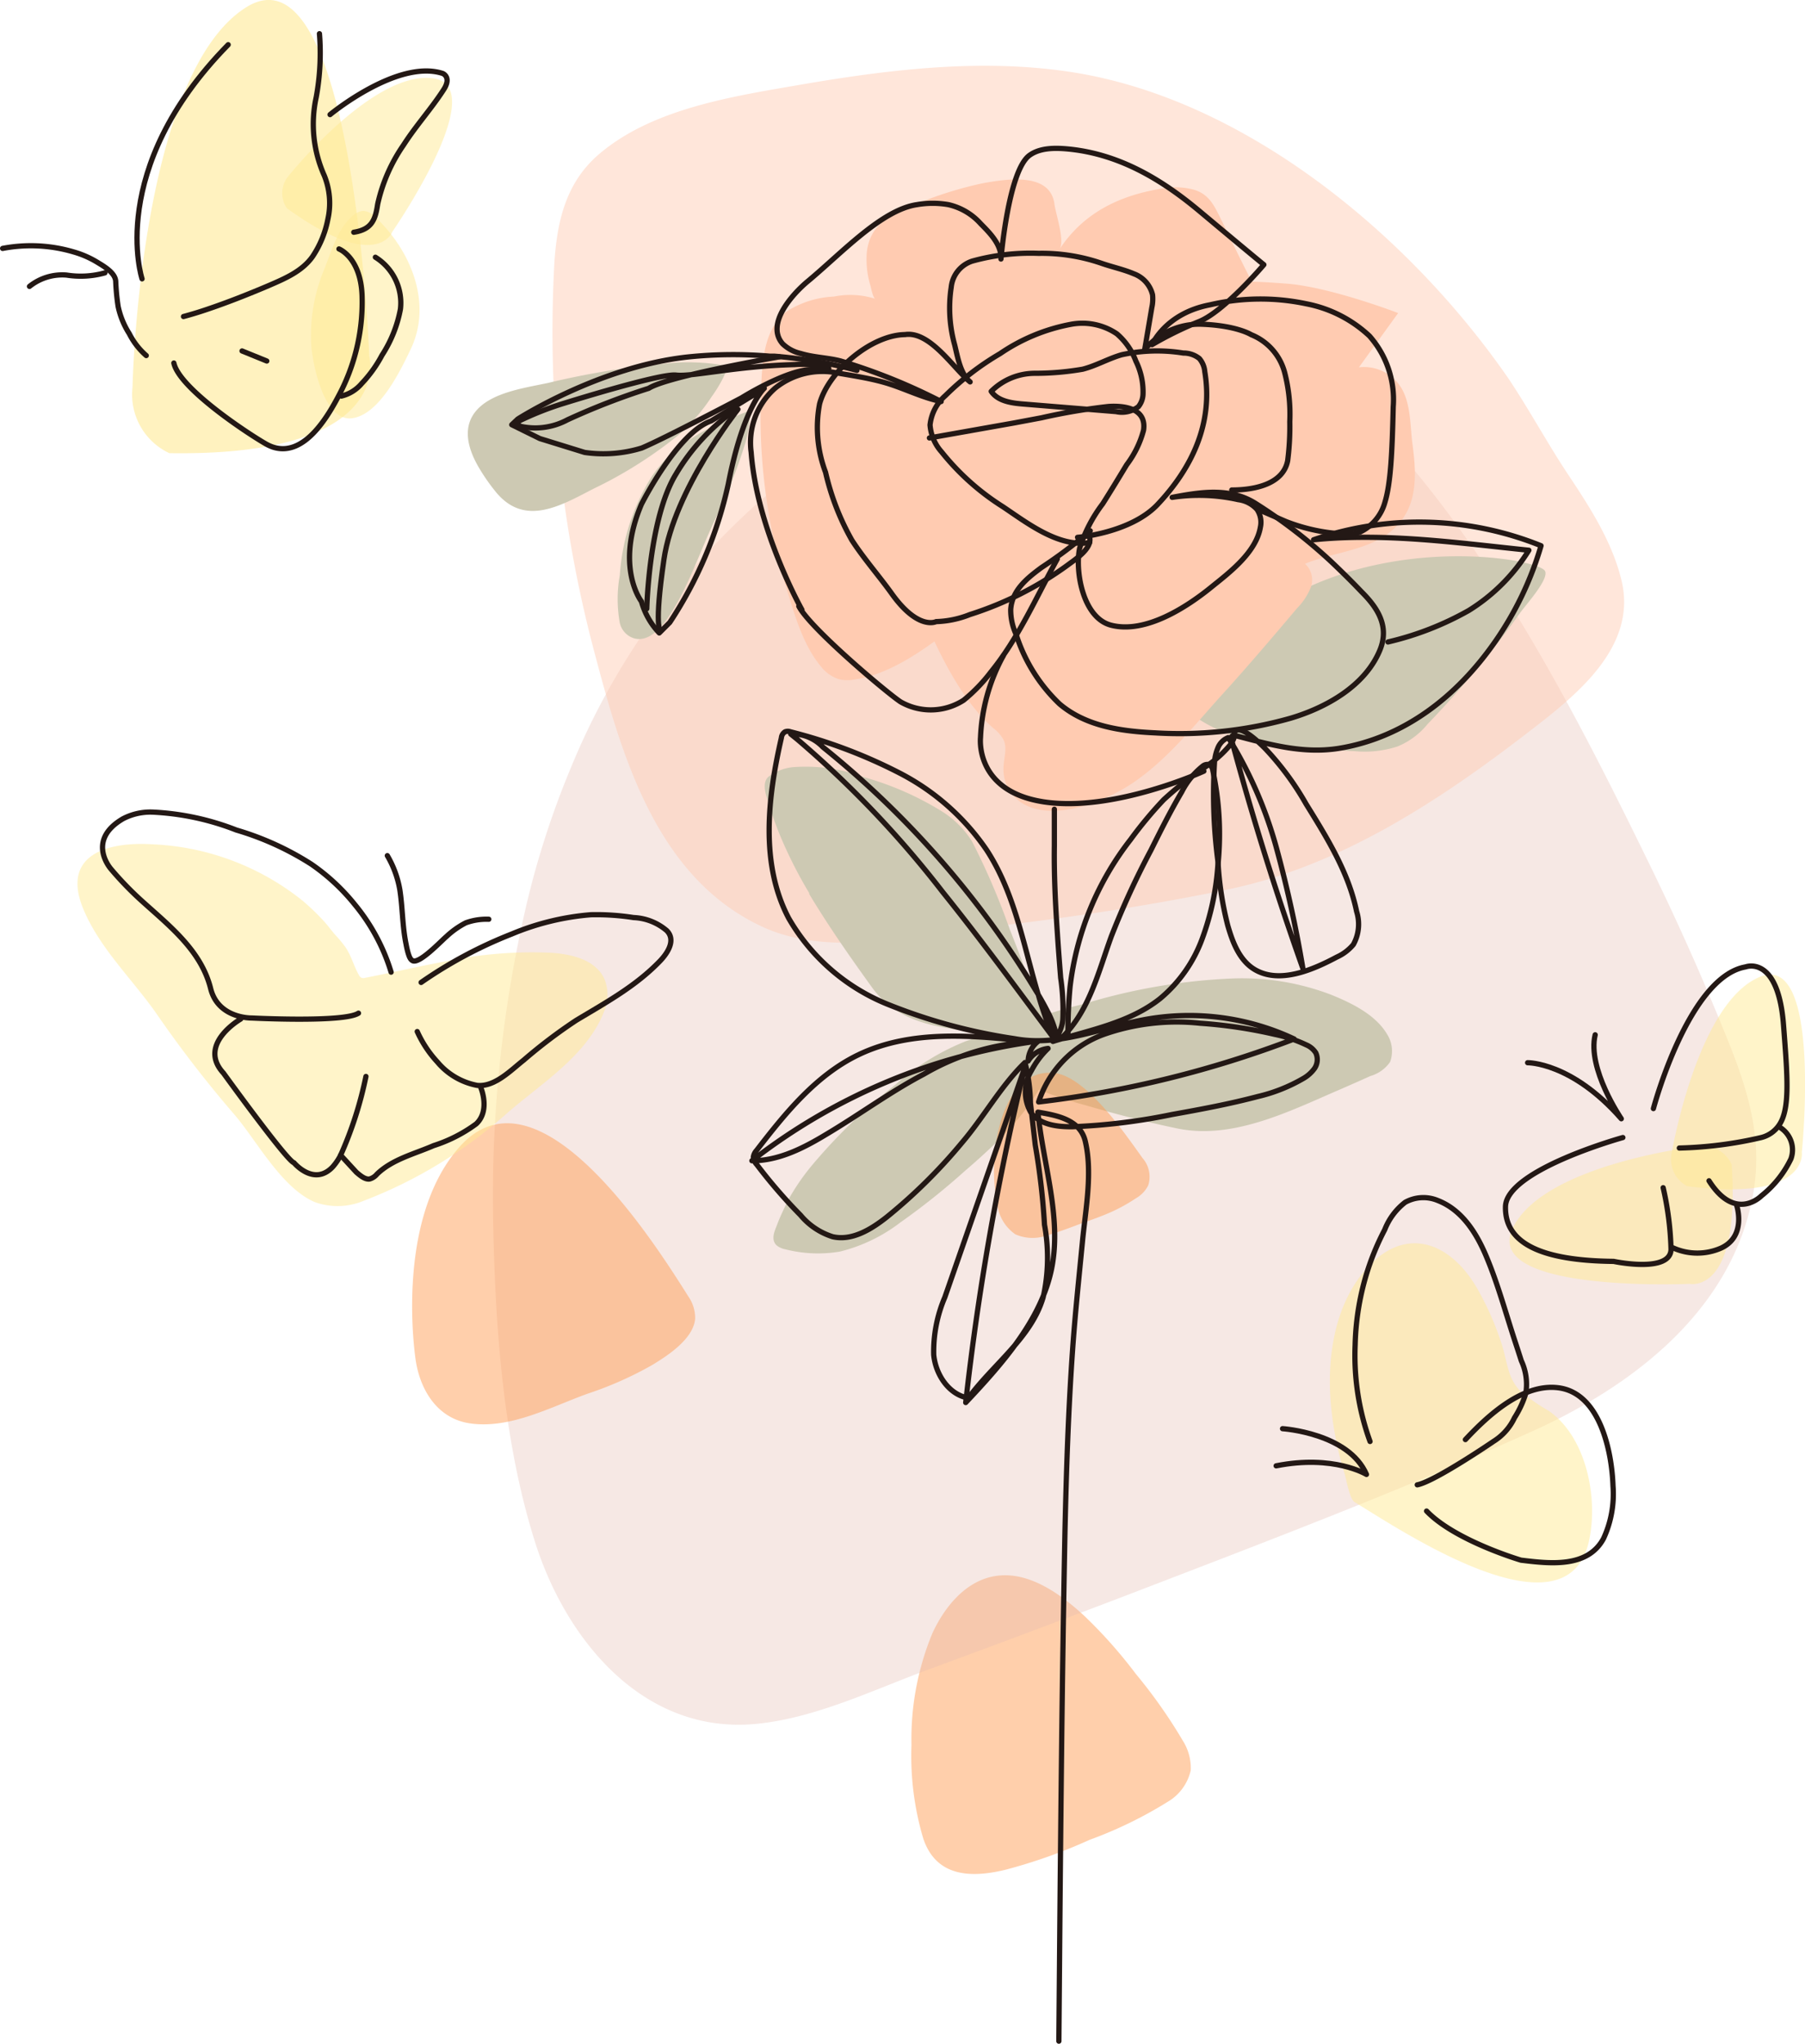 <svg xmlns="http://www.w3.org/2000/svg" viewBox="0 0 172.05 194.74"><defs><style>.cls-1{isolation:isolate;}.cls-2,.cls-9{fill:#ffea94;}.cls-2{opacity:0.5;}.cls-3{fill:#ff994e;}.cls-3,.cls-7{mix-blend-mode:multiply;}.cls-3,.cls-5{opacity:0.47;}.cls-4{fill:#e6beb2;opacity:0.34;}.cls-5,.cls-7,.cls-8{fill:#ffcbb1;}.cls-6{fill:#cdc9b3;}.cls-9{opacity:0.6;}.cls-10{fill:none;stroke:#231815;stroke-linecap:round;stroke-linejoin:round;stroke-width:0.5px;}</style></defs><g class="cls-1"><g id="레이어_2" data-name="레이어 2"><g id="color"><path class="cls-2" d="M35.92,20.82c3.22,3.1,5.28,8,3.28,12.34-1,2.1-3,6.32-5.62,6.69S29.84,35,29.67,32.93a16.35,16.35,0,0,1,1.25-7.31c.7-1.73,1.3-4,2.85-5.17a1.53,1.53,0,0,1,.87-.36,1.87,1.87,0,0,1,1.16.61Z"/><path class="cls-2" d="M27.55,16.71s8-10,13.72-9.25S37.4,22.08,37.4,22.08s-1.43,4-10.06-2.24A2.54,2.54,0,0,1,27.55,16.71Z"/><path class="cls-3" d="M95.79,178.17c-3.33.8-6.58.63-7.79-3a27.65,27.65,0,0,1-1.12-8.91,26.35,26.35,0,0,1,2-10.65c1.14-2.47,3.16-5,6-5.44,3.21-.51,6.29,1.78,8.5,3.82a45.47,45.47,0,0,1,4.88,5.5,48.7,48.7,0,0,1,4.39,6.21l.08.14a4.86,4.86,0,0,1,.77,2.84,4.66,4.66,0,0,1-2.19,3,39.89,39.89,0,0,1-7.46,3.63A50,50,0,0,1,95.79,178.17Z"/><path class="cls-4" d="M54.42,73.14A83.74,83.74,0,0,0,50.23,86a122.11,122.11,0,0,0-3.21,31c.21,9.86,1,20.57,4,30s10.51,18.49,21.43,17.22c5.41-.62,10.6-3.1,15.67-5q9.38-3.45,18.71-7c13-5,26.23-10,39-15.74,9.5-4.25,18.85-11.23,21.14-22,1.21-5.63-.3-10.52-2.4-15.67q-3.28-8.12-7.12-16c-8-16.41-17.36-34.78-31.29-46.95-14.25-12.45-35.18-1.72-48,7.46-2,1.44-4,2.93-5.88,4.56A68.91,68.91,0,0,0,54.42,73.14Z"/><path class="cls-5" d="M52.84,25.09c.25-3.92,1.06-7.68,4.27-10.41,5.12-4.37,12.83-5.51,19.25-6.62,8.46-1.45,17.22-2.51,25.78-1.19,16.68,2.58,32.33,15.69,41.68,29.25,2,3,3.69,6.15,5.68,9.14s4.19,6.37,5.07,10.09c1.49,6.29-4.3,10.88-8.68,14.25-8.52,6.59-18.1,12.93-28.81,15.14-7.22,1.49-14.52,2.61-21.84,3.47-6.84.8-15.9,3.12-22.43.16-10-4.53-13.39-15.8-16-25.65A118.86,118.86,0,0,1,52.84,25.09Z"/><path class="cls-3" d="M39.64,129.72s-2.16-13.32,4.16-20.44c7.47-8.41,18.56,9.08,21.81,14.25a3.59,3.59,0,0,1,.65,2.13c-.17,1.93-2.64,3.53-4.14,4.43A34.22,34.22,0,0,1,56,132.8c-3.49,1.26-7.36,3.37-11.17,2.83C41.77,135.2,40.11,132.58,39.64,129.72Z"/><path class="cls-6" d="M74.29,116.14c-.07.17-.14.34-.2.51-.23.59-.65,1.43-.08,2a1.84,1.84,0,0,0,.81.38,12.59,12.59,0,0,0,5.22.23,15.57,15.57,0,0,0,5.78-2.78,66.54,66.54,0,0,0,6.11-4.87c2.9-2.49,5.81-5.23,7.6-8.68a9.44,9.44,0,0,0,1.27-3.75c0-.28-2.12-.6-2.29-.62a14.41,14.41,0,0,0-6.42.64,22.81,22.81,0,0,0-6.71,4.13,53,53,0,0,0-7.86,7.56A21.32,21.32,0,0,0,75,114.58C74.78,115.08,74.52,115.61,74.29,116.14Z"/><path class="cls-6" d="M103.34,95.65a56.36,56.36,0,0,1,14-2.41,23.79,23.79,0,0,1,9.56,1.55c1.92.78,4.2,1.88,5.3,3.73a3,3,0,0,1,.3,2.67,3.44,3.44,0,0,1-1.88,1.34c-.9.41-1.82.81-2.73,1.21-4.84,2.07-10.34,4.92-15.74,3.77-2.92-.61-5.82-1.36-8.69-2.2a39,39,0,0,1-9.59-4,.69.69,0,0,1-.36-.48.83.83,0,0,1,.21-.51c1.86-2.6,5.15-3.39,8-4.26Z"/><path class="cls-6" d="M90.06,97.92c-2.81-.49-5.21-1.46-6.93-3.82-2.1-2.91-4.15-5.84-6-8.92l0-.09a42.41,42.41,0,0,1-2.82-5.59c-.4-1-.76-2-1.07-3-.21-.71-.66-1.87,0-2.48a4.61,4.61,0,0,1,2.62-.94,16.07,16.07,0,0,1,6.58,1,28.73,28.73,0,0,1,7.37,3.25,9,9,0,0,1,2.84,2.84,67.21,67.21,0,0,1,3.59,8.36q.93,2.33,1.78,4.69c.53,1.45,1.46,3.18,1.46,4.73C99.44,99.26,93.53,98.52,90.06,97.92Z"/><path class="cls-6" d="M45.55,44.39c-1-1.78-1.53-3.84,0-5.43s4.46-2,6.68-2.47A78.33,78.33,0,0,1,63,34.68a20.52,20.52,0,0,1,6.06.14c.71.16-1,2.69-1.2,2.94a18,18,0,0,1-3.21,3.71,41.11,41.11,0,0,1-8.1,5.11c-3.22,1.67-6.66,3.69-9.42.13A18.35,18.35,0,0,1,45.55,44.39Z"/><path class="cls-6" d="M59.14,59.57l-.06-.2a12.76,12.76,0,0,1,0-4.57,20.19,20.19,0,0,1,3.06-9.42c2.17-3.19,5.48-4.76,9-6.13.71-.28,0,2.78-.14,3.1a52.26,52.26,0,0,1-3,7.49c-1.1,2.39-2,4.89-3.23,7.2-.75,1.37-2.4,4.38-4.37,3.77A2,2,0,0,1,59.14,59.57Z"/><path class="cls-3" d="M105.84,115.52c-.85.37-1.73.69-2.62,1-1.13.42-2.28.87-3.44,1.2a4.06,4.06,0,0,1-3-.11,4.1,4.1,0,0,1-1.74-3,16.1,16.1,0,0,1-.26-4.16c.15-3.22,1.58-8.65,5.72-8.21,2.94.32,6.51,5.44,8.39,8.09a2.7,2.7,0,0,1,.56,2.61,2.94,2.94,0,0,1-1.18,1.24A16.37,16.37,0,0,1,105.84,115.52Z"/><path class="cls-6" d="M114.32,67.19c.93-5.45,6.05-9.36,10.88-11.47,10.2-4.44,21.61-2.35,22.08-1.29.36.81-1.93,3.3-2.41,4-1.05,1.47-2.15,2.91-3.28,4.32C139.84,64.89,138,67,136.07,69a7.25,7.25,0,0,1-2.87,2.13,10.12,10.12,0,0,1-4,.45c-1.67-.09-3.38-.17-5-.32-3.4-.32-7.08-.83-10-2.78A10.83,10.83,0,0,1,114.32,67.19Z"/><path class="cls-7" d="M90.64,44.43a11.4,11.4,0,0,0-2.81,2.9c-2.32,3.53-1.32,7.91.23,11.53s3.65,7.9,6.59,10.5a3.56,3.56,0,0,1,1,1.12c.4.83,0,1.81,0,2.74a3.77,3.77,0,0,0,1.36,3c2.9,2.39,8.35.16,11-1.64,3.28-2.23,5.78-5.41,8.42-8.33,2.47-2.71,4.84-5.5,7.21-8.3a6,6,0,0,0,1.31-2,2.06,2.06,0,0,0-.56-2.23c3.12-1.29,7.17-1.27,9.3-4.28,1.45-2,1.27-4.7.95-7.07-.27-2.06-.1-4.73-1.75-6.25A4.18,4.18,0,0,0,129.53,35l3.74-5.17s-6.48-2.5-10.71-2.81c-4.62-.34-9.77-.61-13.58,2.48a16.92,16.92,0,0,0-5.24,8.45c-.77,2.46-3.76,2.28-6,3.07A27,27,0,0,0,90.64,44.43Z"/><path class="cls-8" d="M83.42,28.47c-.22-.11-.4-1.08-.46-1.28a8.63,8.63,0,0,1-.34-3.11c.28-2.75,2.36-3.73,4.67-4.62a36.12,36.12,0,0,1,6.39-2c2.18-.39,6.44-1.11,6.83,2,.12.91,1,3.46.5,4.26,2.26-3.41,5.61-5.05,9.54-5.72a6.94,6.94,0,0,1,3.3.09c1.56.49,2,1.77,2.69,3.12,1.37,2.83,2.75,5.65,4.23,8.42,0,0,3.94,7.19,1.73,10.63a34.17,34.17,0,0,1-5.33,6.68c-2.35,2.18-5.23,3.61-7.87,5.39-2.87,1.92-6,4-9.4,4.77a3.45,3.45,0,0,1-2.24-.41c-.2-.11-1.58-1.27-1.29-1.54a62.53,62.53,0,0,1-5.06,4.28c-2.8,2.15-6.16,4.74-9.75,5.3a3.68,3.68,0,0,1-1.55,0,3.52,3.52,0,0,1-1.73-1.19c-1.74-2.05-2.55-5-3.33-7.53a56,56,0,0,1-2.4-19c.1-2.5.24-5.66,2.44-7.34a9.13,9.13,0,0,1,4.49-1.41A7.84,7.84,0,0,1,83.42,28.47Z"/><path class="cls-2" d="M159.36,109.78s2.44-14.26,8.39-16.7,4,16.7,4,16.7.72,4.77-10.93,3.24A2.9,2.9,0,0,1,159.36,109.78Z"/><path class="cls-2" d="M161.87,109.22s-14.81,1.69-17.7,7.85,16.89,5.26,16.89,5.26,4.85,1.06,4-11.37A3,3,0,0,0,161.87,109.22Z"/><path class="cls-9" d="M12.63,36.9S13.25,7.12,23.46.7,35.2,33.93,35.2,33.93s2.6,9.58-19.06,9.25A6.17,6.17,0,0,1,12.63,36.9Z"/><path class="cls-2" d="M34.46,93.17a.59.59,0,0,1-.26-.28c-.48-.86-.72-1.84-1.28-2.65a11.93,11.93,0,0,0-1-1.2c-.37-.43-.69-.88-1.08-1.3a21.42,21.42,0,0,0-2-1.92,24.56,24.56,0,0,0-14.27-5.37c-4.35-.28-8.72,1-6.66,6.09,1.58,3.87,4.84,6.87,7.18,10.3a111.47,111.47,0,0,0,7.33,9.45c2.13,2.53,4.43,6.89,7.58,8.25a6.42,6.42,0,0,0,4.66-.12A44,44,0,0,0,48.41,106c3.21-2.78,7.49-5.41,9.14-9.54a4.08,4.08,0,0,0,.07-3.16c-.8-1.79-3-2.37-5-2.51a39.7,39.7,0,0,0-10.08.8c-2.6.48-5.18,1.08-7.77,1.59A.61.61,0,0,1,34.46,93.17Z"/><path class="cls-2" d="M129.11,143.12c-.46-.28-.78-2.15-.92-2.61a32.14,32.14,0,0,1-1.34-6.79c-.36-4.31.32-9.14,3.16-12.56,3.71-4.48,8.18-3,10.85,1.71a28,28,0,0,1,2.33,5.36c.49,1.59.53,3.2,1.83,4.42a20.71,20.71,0,0,0,2.63,1.8c3.58,2.51,4.71,8.32,3.81,12.38C149.34,156.43,133.62,145.87,129.11,143.12Z"/></g><g id="drawing"><path class="cls-10" d="M100.93,194.49,101,186q.08-9.66.19-19.33.12-10.37.32-20.73c.13-5.79.32-11.58.73-17.36.24-3.4.6-6.79.93-10.19.29-3.09,1-6.62.27-9.68-.51-2.06-2.75-2.44-4.51-2.74.51,5,2.28,10,1.32,14.86s-4.67,9.07-8.2,12.81a256.14,256.14,0,0,1,5.63-31.93l-7.62,21.9A13.16,13.16,0,0,0,89,129.09c.18,1.88,1.44,3.8,3.3,4.12,2.38-3.23,6-5.75,7.13-9.59a17.32,17.32,0,0,0,.13-6.92,67.25,67.25,0,0,0-.88-7.6l-.46-4a16.4,16.4,0,0,0-.52-3.86c-2.26,2.18-3.94,5.22-6,7.63a50.72,50.72,0,0,1-7.18,7.1c-1.48,1.17-3.31,2.29-5.15,1.87a6.55,6.55,0,0,1-3.07-2.06,48.79,48.79,0,0,1-4.16-4.81,1.17,1.17,0,0,1-.33-.73,1.21,1.21,0,0,1,.31-.63c2.73-3.54,5.66-7.16,9.69-9.1,5.06-2.44,11-1.86,16.56-1.24a22.63,22.63,0,0,0-10.29,3.07C84.91,104,82,106.15,78.9,108c-2.22,1.35-4.63,2.61-7.23,2.6A56.48,56.48,0,0,1,99,99.19a2.44,2.44,0,0,0-1,1.91,2.58,2.58,0,0,1,1.9-1.2A8.34,8.34,0,0,0,98.32,102a3.91,3.91,0,0,0-.06,4c.87,1.19,2.54,1.38,4,1.36a57.72,57.72,0,0,0,9.43-1.16c2.74-.49,5.48-1,8.17-1.71a15.69,15.69,0,0,0,4.32-1.7,3.42,3.42,0,0,0,1.13-1,1.52,1.52,0,0,0,.11-1.47,2,2,0,0,0-.91-.76,13.14,13.14,0,0,0-3-1,45,45,0,0,0-7.11-1.06,20.94,20.94,0,0,0-9.18,1.06A10.17,10.17,0,0,0,99,105a101.35,101.35,0,0,0,24.36-6,23.49,23.49,0,0,0-14.47-1.81c-4.07.79-8,2.56-12.18,1.78a53,53,0,0,1-12.18-3.31,19.15,19.15,0,0,1-9.36-8.18c-2.72-5.18-2-11.47-.69-17.17a.76.76,0,0,1,.35-.58.72.72,0,0,1,.52,0,48.71,48.71,0,0,1,10.42,3.94A22.53,22.53,0,0,1,94.05,81c3.47,5.32,3.84,12.06,6.37,17.89C96.93,94.22,93.49,89.51,89.86,85A97.1,97.1,0,0,0,76,70.45l-.63-.51a4,4,0,0,1,3.06,1.24A88.64,88.64,0,0,1,98.09,93.34c.62,1,1.24,2,1.78,3.08a8.5,8.5,0,0,1,.79,2.09.49.49,0,0,0,.14.3c.2.17.5,0,.69-.22,2.4-2.52,3.25-6.1,4.44-9.37A78.05,78.05,0,0,1,109.71,81c.93-1.87,1.87-3.74,2.93-5.54a7.44,7.44,0,0,1,2-2.46.71.71,0,0,1,.63-.14.74.74,0,0,1,.33.54,28.94,28.94,0,0,1,.47,9.24,25,25,0,0,1-1.49,6.84,13.45,13.45,0,0,1-4,5.67c-2.89,2.3-6.7,3-10.22,4.08a3.43,3.43,0,0,0,.95-2.11,20.94,20.94,0,0,0-.21-3.95c-.11-1.4-.22-2.8-.31-4.2-.19-2.79-.33-5.59-.29-8.39v-.17c0-1.1,0-2.2,0-3.3"/><path class="cls-10" d="M101.8,98.58A43.93,43.93,0,0,1,102,94a28.15,28.15,0,0,1,5.76-14,39,39,0,0,1,3.16-3.8A33.15,33.15,0,0,1,115,73a10.53,10.53,0,0,0,2.24-2,2.39,2.39,0,0,0,.36-.62c.06-.16,0-.52.09-.63.51-.84,2.55,1.22,2.91,1.58a27.19,27.19,0,0,1,3.89,5.27c2,3.23,4.06,6.53,4.82,10.25A4,4,0,0,1,129,90a4.4,4.4,0,0,1-1.57,1.19c-2.2,1.17-5.48,2.65-7.9,1.15-1.43-.89-2.07-2.65-2.51-4.19a31.18,31.18,0,0,1-.92-6,49.66,49.66,0,0,1-.34-9.44,4.37,4.37,0,0,1,.32-1.43,1.75,1.75,0,0,1,1-1,39.91,39.91,0,0,1,4.62,10.63,116.37,116.37,0,0,1,2.49,11.37q-3.81-10.73-6.78-21.73c0-.16-.07-.39.09-.46a.36.36,0,0,1,.25,0c3.24.84,6.38,1.75,9.79,1.23,6.31-1,11.35-5,14.93-10.12A31.36,31.36,0,0,0,146.89,52a31,31,0,0,0-21.68-.57c6.89-.69,13.69.3,20.52,1A17.66,17.66,0,0,1,140,58.17a28.92,28.92,0,0,1-7.7,3"/><path class="cls-10" d="M103.92,50.58a45.21,45.21,0,0,1-4.65,3.5c-1.35,1-2.81,2.15-2.93,4a5.5,5.5,0,0,0,.52,2.38A15.68,15.68,0,0,0,101,67.08c2.53,2.14,5.91,2.6,9.1,2.75A38.85,38.85,0,0,0,123,68.44c3.38-1,7.13-3.07,8.54-6.52.91-2.25-.22-4-1.76-5.53-.95-1-1.9-1.93-2.88-2.86A49,49,0,0,0,119.73,48c-2.48-1.59-5.28-1.12-8-.61a17.12,17.12,0,0,1,6.3.22,2.91,2.91,0,0,1,1.78.92,2.2,2.2,0,0,1,.33,1.7c-.4,2.34-2.81,4.22-4.55,5.61-2.43,2-6.4,4.58-9.69,3.73-2.65-.68-3.44-5.06-3-7.3A13.9,13.9,0,0,1,105.11,48c.78-1.23,1.53-2.47,2.28-3.71A9.45,9.45,0,0,0,109,41c.31-2.06-1.75-2.37-3.33-2.27a57.76,57.76,0,0,0-6.4,1.08l-2.61.49-8.07,1.43"/><path class="cls-10" d="M100.78,53.26c-2,3.63-3.69,7.53-6.33,10.77a15.4,15.4,0,0,1-2.6,2.69,5.78,5.78,0,0,1-6,.16c-1.13-.72-8.63-7-9.71-9.12"/><path class="cls-10" d="M76.44,58.1s-4.29-7.6-4.84-15A6.92,6.92,0,0,1,73.87,37a7.15,7.15,0,0,1,5.49-1.54c1.6.29,3.21.51,4.78.94,1.88.51,3.63,1.46,5.57,1.86a56.19,56.19,0,0,0-9.6-3.87c-1.25-.32-2.55-.33-3.79-.71a3.61,3.61,0,0,1-1.72-.92c-1.67-1.91,1-4.78,2.34-5.91C80.17,24.18,84,20,87.4,19.5a8.81,8.81,0,0,1,3,0,5.87,5.87,0,0,1,3.08,1.82c.87.88,2,2,1.93,3.36,0,0,.7-8.41,2.72-9.88,1.1-.8,2.72-.71,4-.57,4.68.54,8.6,2.88,12.16,5.85,5.76,4.82,6.18,5.14,6.18,5.14s-3.78,4.46-6.18,5.42a34.47,34.47,0,0,0-4.48,2.2s1.27-3,5.55-3.8a21.17,21.17,0,0,1,9.17-.09,12.18,12.18,0,0,1,6,3.06,9.13,9.13,0,0,1,2.27,6.74c-.1,4.42-.25,7.31-.78,9.07a4.46,4.46,0,0,1-2.35,2.86,4.81,4.81,0,0,1-2.58.12,17.59,17.59,0,0,1-4.52-1.11l-2.67-1.16"/><path class="cls-10" d="M114.75,73.48s-8.58,3.93-15.23,2.93-6.06-6.13-6.06-6.13a17.72,17.72,0,0,1,2.17-7.79"/><path class="cls-10" d="M103.86,51.18c.28,1.09-1.4,2.14-2.1,2.67a32.59,32.59,0,0,1-9.32,4.71,9.35,9.35,0,0,1-3.21.67s-1.68.87-4.19-2.61c-1.22-1.71-2.68-3.36-3.84-5.15A24,24,0,0,1,78.69,45a12.06,12.06,0,0,1-.57-6.51c.82-3.08,4.89-6.57,8.15-6.61,2.38-.36,4.64,3.25,6.2,4.51C91.53,35.6,91.28,34,91,32.87a13.14,13.14,0,0,1-.33-5.51,2.92,2.92,0,0,1,2-2.48A20.71,20.71,0,0,1,99,24.14a17.44,17.44,0,0,1,6,.95c1,.35,2.1.58,3.08,1a2.84,2.84,0,0,1,1.78,2,3.84,3.84,0,0,1-.07,1.22l-.68,4a6.79,6.79,0,0,1,5.33-2.42c3.43.11,4.82,1,4.82,1a5.36,5.36,0,0,1,3.2,3.64,15.83,15.83,0,0,1,.48,4.65,25.33,25.33,0,0,1-.2,3.71c-.44,2.32-3.33,2.8-5.33,2.8"/><path class="cls-10" d="M102.71,51.2s5-.4,7.59-3.09c3.3-3.48,5.36-7.77,4.54-12.68a2.22,2.22,0,0,0-.52-1.27,2.42,2.42,0,0,0-1.53-.52,15.79,15.79,0,0,0-5.86.16c-1.27.36-2.44,1.05-3.73,1.38a26.8,26.8,0,0,1-4.58.39,5.91,5.91,0,0,0-4.14,1.72c.64.94,1.93,1.12,3.07,1.21l8.83.72a2.57,2.57,0,0,0,2.13-.47,2,2,0,0,0,.44-1.18,6.59,6.59,0,0,0-.68-3.16,6.37,6.37,0,0,0-1.81-2.6,5.86,5.86,0,0,0-4.37-.91,17.72,17.72,0,0,0-6.77,2.8,26.15,26.15,0,0,0-5.21,4,4.33,4.33,0,0,0-1.46,2.79,4.34,4.34,0,0,0,1.1,2.57,23.48,23.48,0,0,0,5.84,5.22c2.29,1.53,5.31,3.9,8.27,3.42"/><path class="cls-10" d="M81.68,35.29a44.93,44.93,0,0,0-7.86-1.35l-.42,0a41.62,41.62,0,0,0-7.79.07c-8.43.89-16.26,5.92-16.26,5.92l-.57.54,2.68,1.32,4.27,1.32a12.46,12.46,0,0,0,5.44-.42c2.13-.89,9.51-4.78,9.51-4.78s5.5-3.45,7.56-2.55"/><path class="cls-10" d="M74.29,34S63.7,35.82,61.84,37a67.17,67.17,0,0,0-7.75,3,6.47,6.47,0,0,1-4.69.57v-.42a29.7,29.7,0,0,1,4.38-1.73s9.12-2.86,10.66-2.68,5.73-.86,11.31-1A8.85,8.85,0,0,1,79,35.1"/><path class="cls-10" d="M72.85,37s-2,1.76-3.43,9.12a39,39,0,0,1-5.58,13.19l-1,1a7.1,7.1,0,0,1-1.7-3s-2.55-3.26,0-9.26c0,0,3.41-6.81,6.64-7.94l4.53-2.77"/><path class="cls-10" d="M70.34,39s-6.08,7.67-7.05,14.28-.34,6.8-.34,6.8"/><path class="cls-10" d="M61.65,58s.2-8.63,2.79-12.84A19.89,19.89,0,0,1,70,39.12"/><path class="cls-10" d="M13.54,26.57S10.08,16.15,21.75,4.26"/><path class="cls-10" d="M30.45,3.21a23.2,23.2,0,0,1-.31,6.06,12,12,0,0,0,.77,7.46,7,7,0,0,1,.34,4.17,9.64,9.64,0,0,1-1.46,3.55c-1,1.41-2.65,2.1-4.15,2.75-2,.85-4,1.64-6,2.31-.71.24-1.43.46-2.15.65"/><path class="cls-10" d="M31.46,10.92S37.9,5.6,42.2,7c0,0,.87.34.09,1.54-1.18,1.83-2.65,3.44-3.82,5.27A15.93,15.93,0,0,0,36,19.45c-.22,1.47-.55,2.41-2.28,2.68"/><path class="cls-10" d="M.25,23.67A14.36,14.36,0,0,1,7,24a9.15,9.15,0,0,1,2.29,1c.64.39,1.7,1,1.74,1.81a21.24,21.24,0,0,0,.23,2.39,7.83,7.83,0,0,0,1.06,2.59,6.91,6.91,0,0,0,1.62,2.09"/><path class="cls-10" d="M2.81,27.29a5,5,0,0,1,3.54-1.08A8.57,8.57,0,0,0,10,26"/><path class="cls-10" d="M32.31,23.72s2.06.79,2.2,4.42a18.91,18.91,0,0,1-2,9.13c-1.13,2.22-3.42,6.33-6.5,5.33a3.93,3.93,0,0,1-.66-.3c-1.67-.95-8.25-5.27-8.78-7.71"/><line class="cls-10" x1="23.07" y1="33.44" x2="25.43" y2="34.4"/><path class="cls-10" d="M32.54,37.74a3.64,3.64,0,0,0,1.93-1.19,12.11,12.11,0,0,0,1.94-2.7,12.15,12.15,0,0,0,1.76-4.4,5.12,5.12,0,0,0-2.39-4.94"/><path class="cls-10" d="M36.92,81.53a9.66,9.66,0,0,1,1.19,3.24c.27,1.73.24,3.49.6,5.21a8.26,8.26,0,0,0,.2.86c.08.24.17.57.42.7.65.33,2.74-1.9,3.23-2.31a8.17,8.17,0,0,1,1.84-1.3,5.81,5.81,0,0,1,2.19-.34"/><path class="cls-10" d="M37.28,92.63a18.61,18.61,0,0,0-3.46-6.44,19.47,19.47,0,0,0-4.15-3.85,27.77,27.77,0,0,0-7.14-3.25,25.06,25.06,0,0,0-8-1.71,5.67,5.67,0,0,0-2.8.63c-3.59,2.09-1.14,4.81-1.14,4.81a31.25,31.25,0,0,0,2.9,3c2.63,2.38,5.68,4.73,6.59,8.38C20.8,97.08,24,97,24,97s8.8.45,10.17-.46"/><path class="cls-10" d="M22.94,97.1s-4.18,2.4-1.64,5.15c0,0,6.08,8.41,6.72,8.54,0,0,1.89,2.28,3.68.41a5.28,5.28,0,0,0,.77-1.13,36,36,0,0,0,2.41-7.5"/><path class="cls-10" d="M39.77,98.29a10.84,10.84,0,0,0,1.92,2.9,6.54,6.54,0,0,0,3.79,2.23c1.67.18,3.22-1.45,4.43-2.4a49.12,49.12,0,0,1,5-3.79c2.83-1.7,5.68-3.25,8-5.66.73-.76,1.54-2,.64-2.9a5.19,5.19,0,0,0-3.16-1.24,23.08,23.08,0,0,0-4.07-.27A24.58,24.58,0,0,0,48.77,89a41.87,41.87,0,0,0-8.63,4.61"/><path class="cls-10" d="M45.84,103.66s.91,2.16-.45,3.43a14,14,0,0,1-4.06,2.07c-1.81.79-3.94,1.3-5.4,2.72a1.39,1.39,0,0,1-.7.46c-.45.07-.94-.37-1.26-.64l-1.5-1.63"/><path class="cls-10" d="M130.59,137.35a24,24,0,0,1-1.42-9.2,25.23,25.23,0,0,1,1.21-7.16,24.7,24.7,0,0,1,1.61-3.82,6.09,6.09,0,0,1,1.95-2.61,3.58,3.58,0,0,1,3.11-.17c2.34.91,3.72,3.16,4.64,5.37,1.07,2.55,1.81,5.27,2.67,7.9.22.67.44,1.34.65,2a5.32,5.32,0,0,1,.43,3.09,9.37,9.37,0,0,1-1.08,2.34,5.31,5.31,0,0,1-2,2.25s-5.59,3.82-7.27,4.14"/><path class="cls-10" d="M139.68,137.17c2.12-2.27,5.44-5.36,8.84-4.94,4,.49,5.12,6.09,5.23,9.36a10.09,10.09,0,0,1-.9,5c-1.52,2.84-5.14,2.4-7.87,2.07,0,0-6.31-1.86-9-4.68"/><path class="cls-10" d="M122.25,136.13s6.3.41,8,4.36c0,0-3.11-1.91-8.61-.82"/><path class="cls-10" d="M154.69,108.39s-11.12,3.08-11.19,6.59,3.46,5.14,10.31,5.21c0,0,5.39,1.15,5.47-1.13a29.48,29.48,0,0,0-.75-5.89"/><path class="cls-10" d="M157.6,105.63s3.34-12.55,8.79-13.5c0,0,3.09-1.19,3.61,5.51.38,4.92.64,8-.41,9.55a2.91,2.91,0,0,1-1.71,1.2,38.21,38.21,0,0,1-7.81,1"/><path class="cls-10" d="M169.66,107.42a2.52,2.52,0,0,1,1.05,3,10,10,0,0,1-2.81,3.52s-2.47,2.56-5-1.43"/><path class="cls-10" d="M159.47,118.9a5.62,5.62,0,0,0,4.63,0c2.39-1.14,1.45-4,1.45-4"/><path class="cls-10" d="M145.61,101.26s4.19-.07,8.93,5.34c0,0-3.27-4.77-2.49-8"/></g></g></g></svg>
